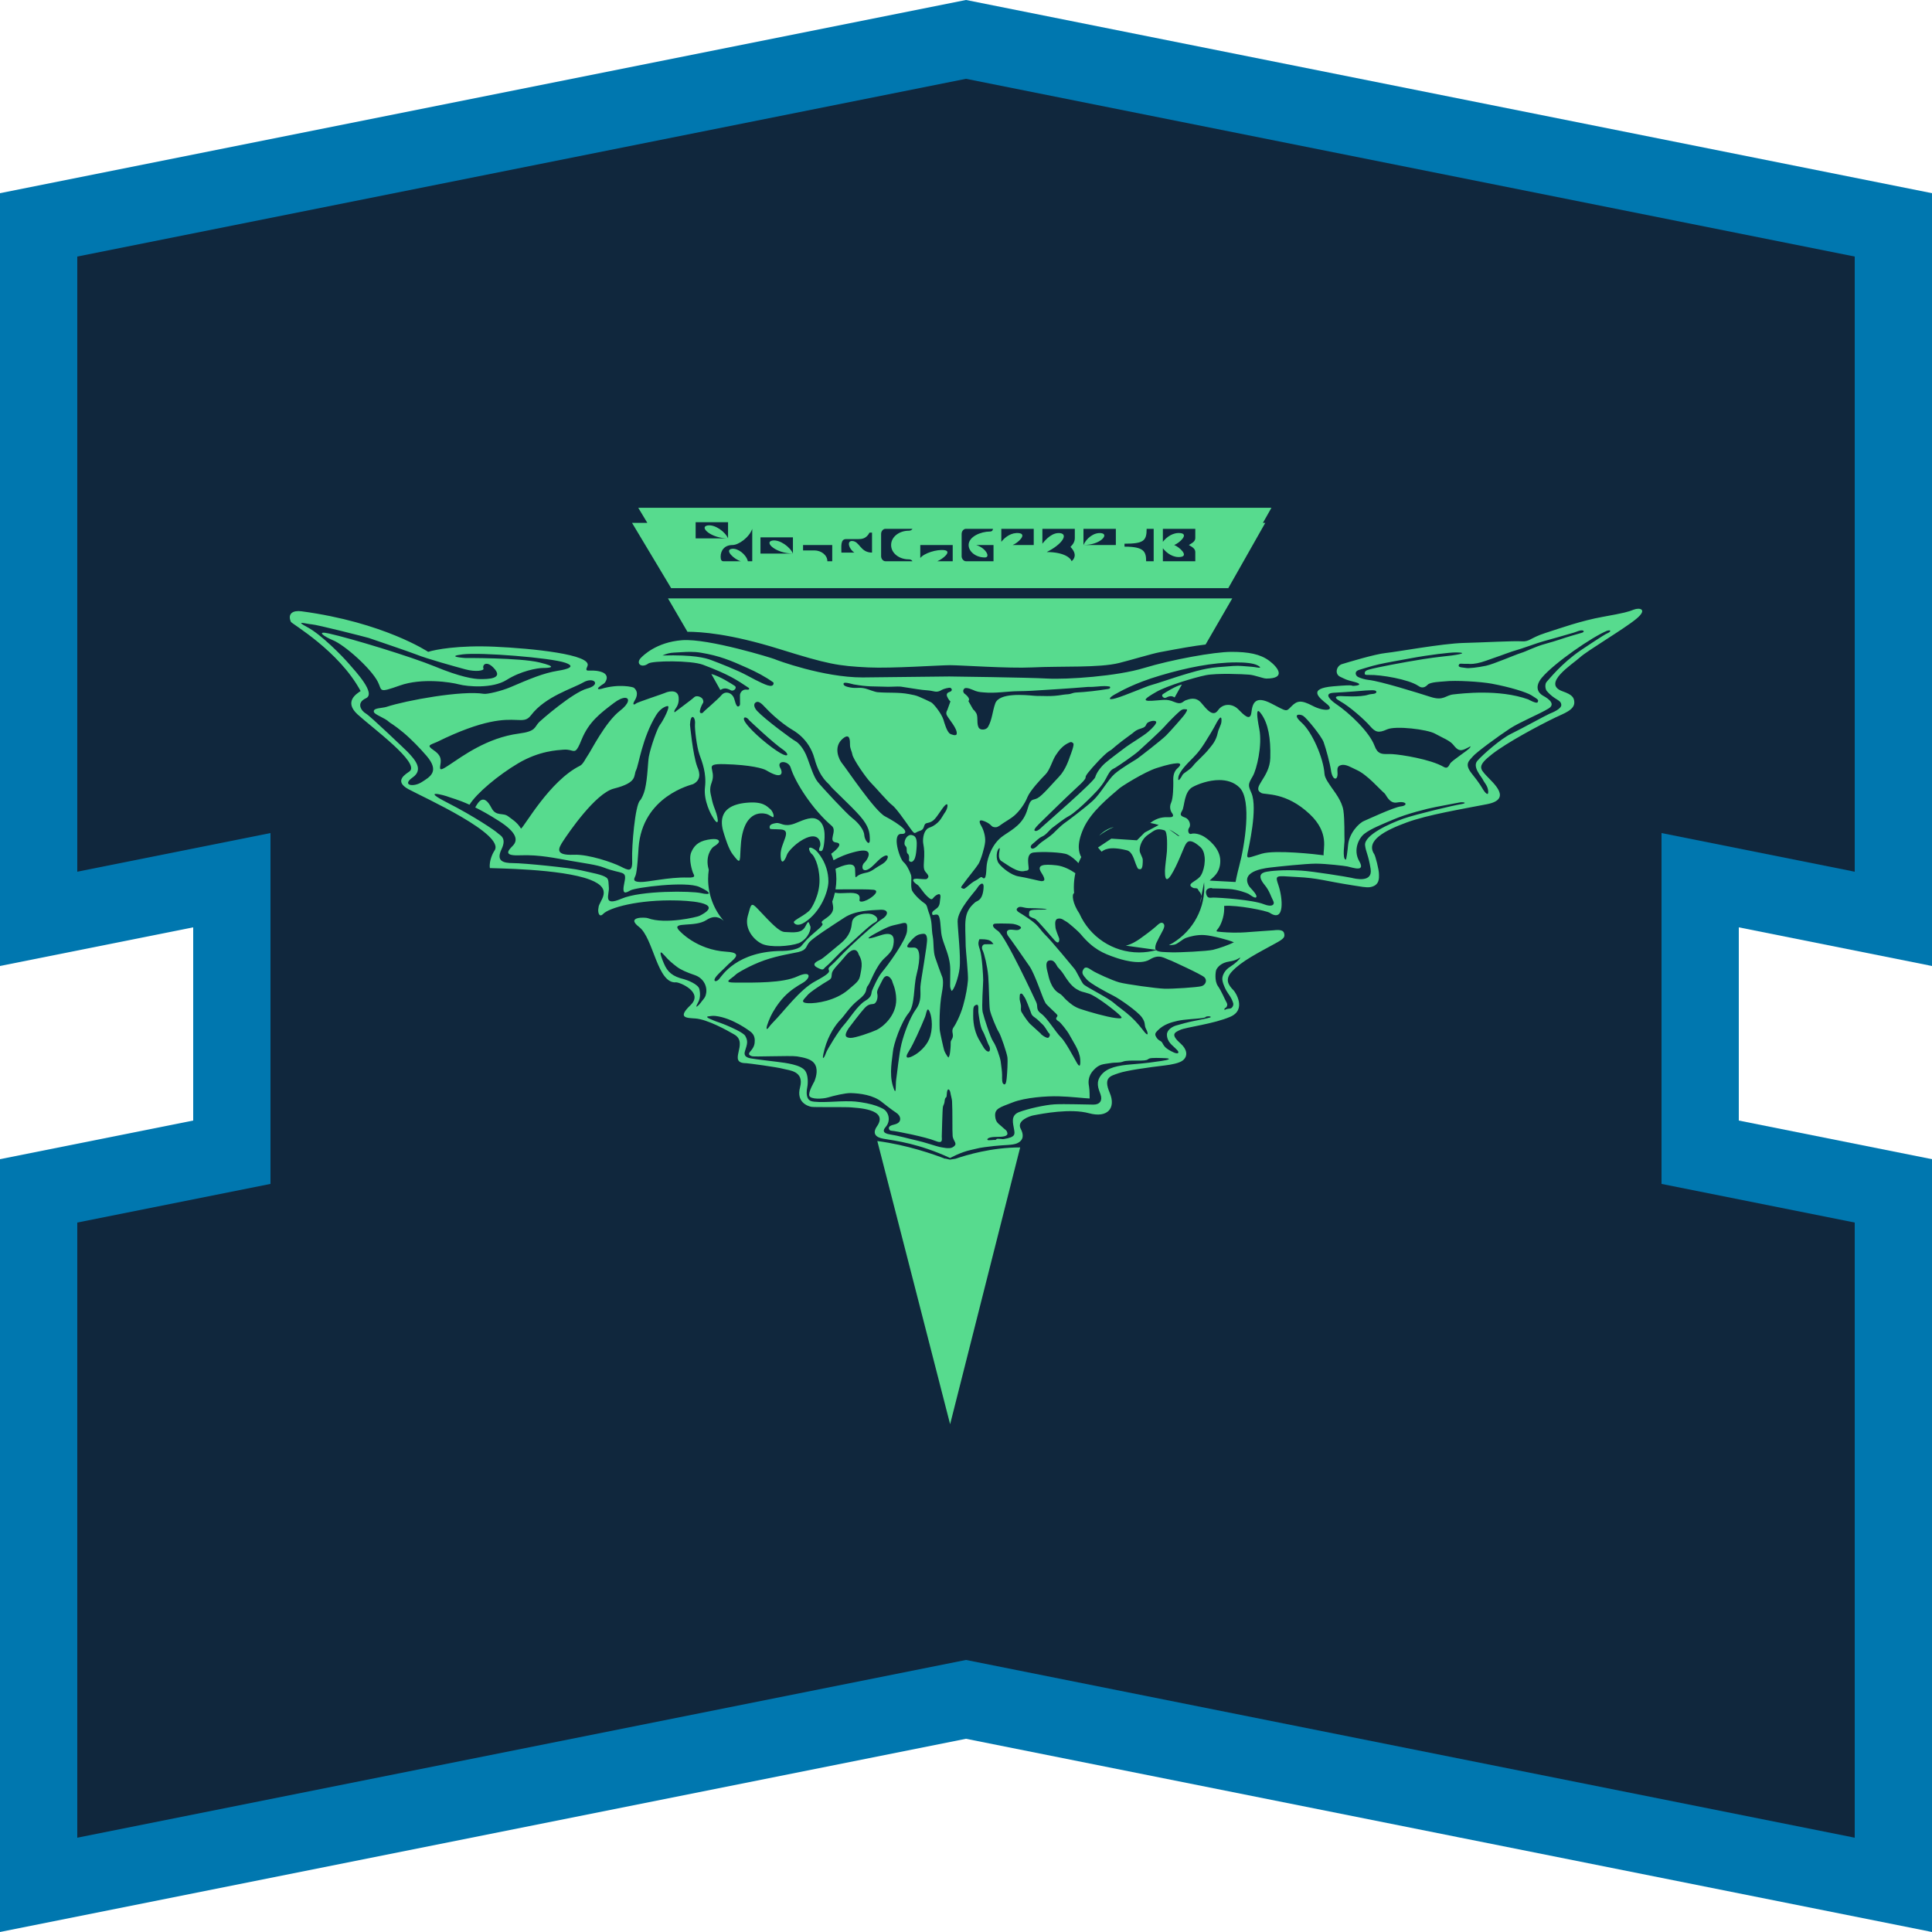 <?xml version="1.0" encoding="UTF-8" standalone="no"?><!DOCTYPE svg PUBLIC "-//W3C//DTD SVG 1.1//EN" "http://www.w3.org/Graphics/SVG/1.1/DTD/svg11.dtd"><svg width="100%" height="100%" viewBox="0 0 50 50" version="1.1" xmlns="http://www.w3.org/2000/svg" xmlns:xlink="http://www.w3.org/1999/xlink" xml:space="preserve" xmlns:serif="http://www.serif.com/" style="fill-rule:evenodd;clip-rule:evenodd;stroke-linejoin:round;stroke-miterlimit:2;"><rect id="talent-romulan" x="0" y="0" width="50" height="50" style="fill:none;"/><g id="Talent-Frame" serif:id="Talent Frame"><path d="M1,6L25,1L49,6L49,24L44,23L44,30L49,31L49,49L25,44L1,49L1,31L6,30L6,23L1,24L1,6Z" style="fill:#10273d;"/><path d="M0,5L25,0L50,5L50,25L45,24L45,29L50,30L50,50L25,45L0,50L0,30L5,29L5,24L0,25L0,5ZM2,6.64L25,2.04C25,2.04 48,6.64 48,6.64C48,6.64 48,22.56 48,22.56C48,22.56 43,21.56 43,21.56L43,30.64L48,31.64C48,31.64 48,47.56 48,47.56C48,47.56 25,42.96 25,42.96L2,47.56C2,47.56 2,31.64 2,31.64C2,31.64 7,30.64 7,30.64L7,21.56L2,22.56L2,6.64Z" style="fill:#0077af;"/></g><g id="Romulan"><path id="Romulan1" serif:id="Romulan" d="M24.73,29.988C25.008,29.892 25.664,29.695 26.402,29.695L24.589,36.859L22.705,29.53C23.478,29.63 24.182,29.88 24.461,29.989L24.463,29.983L24.583,30.011L24.73,29.988ZM24.594,30.039L24.587,30.04L24.589,30.041L24.594,30.039ZM24.568,17.507C24.568,17.507 26.603,17.532 27.107,17.561C27.61,17.589 28.905,17.503 29.61,17.287C30.315,17.072 31.423,16.87 31.868,16.87C32.314,16.87 32.616,16.928 32.847,17.1C33.077,17.273 33.293,17.561 32.775,17.561C32.688,17.561 32.487,17.474 32.329,17.46C32.171,17.446 31.494,17.417 31.206,17.474C30.919,17.532 30.2,17.748 29.926,17.906C29.653,18.064 29.524,18.151 29.811,18.136C30.099,18.122 30.185,18.078 30.386,18.165C30.588,18.251 30.603,18.151 30.689,18.122C30.775,18.093 30.948,18.021 31.091,18.194C31.235,18.366 31.394,18.568 31.523,18.381C31.653,18.194 31.897,18.208 32.041,18.352C32.185,18.496 32.357,18.683 32.386,18.438C32.415,18.194 32.487,17.992 32.904,18.208C33.321,18.424 33.278,18.424 33.422,18.28C33.566,18.136 33.667,18.107 33.969,18.266C34.27,18.424 34.558,18.395 34.343,18.222C34.127,18.05 33.839,17.82 34.501,17.762C35.163,17.705 34.904,17.762 35.062,17.748C35.22,17.733 35.216,17.689 35.047,17.647C34.818,17.589 34.846,17.589 34.688,17.517C34.53,17.446 34.587,17.23 34.731,17.187C34.875,17.144 35.58,16.928 35.868,16.899C36.155,16.87 37.321,16.655 37.867,16.64C38.413,16.626 39.162,16.583 39.378,16.597C39.593,16.611 39.593,16.511 39.996,16.381C40.399,16.252 40.917,16.065 41.478,15.964C42.039,15.863 42.14,15.834 42.283,15.777C42.428,15.719 42.658,15.762 42.341,16.021C42.025,16.281 41.075,16.841 40.888,17.014C40.701,17.187 39.884,17.695 40.442,17.892C40.687,17.978 40.737,18.05 40.743,18.171C40.753,18.376 40.458,18.469 40.255,18.568C39.809,18.783 39.004,19.215 38.615,19.517C38.227,19.819 38.299,19.891 38.471,20.078C38.644,20.265 39.147,20.682 38.486,20.812C37.838,20.939 36.946,21.085 36.4,21.287C35.853,21.488 35.331,21.755 35.566,22.107C35.594,22.15 35.688,22.497 35.688,22.632C35.688,22.715 35.711,22.916 35.459,22.959C35.363,22.975 35.208,22.944 35.004,22.912C34.27,22.797 34.127,22.725 33.566,22.697C33.005,22.668 32.99,22.624 33.091,22.926C33.192,23.229 33.26,23.89 32.861,23.624C32.775,23.567 32.012,23.416 31.681,23.445C31.696,23.66 31.624,23.876 31.552,23.991C31.48,24.106 31.423,24.106 31.609,24.12C31.797,24.135 32.012,24.149 32.343,24.12C32.674,24.092 32.775,24.092 32.948,24.077C33.013,24.072 33.199,24.041 33.23,24.144C33.263,24.253 33.228,24.293 33.019,24.408C32.545,24.669 32.132,24.874 31.883,25.142C31.696,25.344 31.782,25.487 31.926,25.631C31.969,25.674 32.271,26.128 31.84,26.314C31.408,26.501 30.703,26.581 30.545,26.653C30.386,26.724 30.29,26.774 30.559,27.012C30.712,27.147 30.759,27.327 30.609,27.445C30.52,27.515 30.309,27.554 30.149,27.573C29.719,27.624 29.15,27.703 28.948,27.775C28.747,27.846 28.545,27.875 28.718,28.278C28.89,28.681 28.661,28.94 28.186,28.811C27.711,28.681 26.993,28.816 26.733,28.868C26.661,28.883 26.301,28.997 26.416,29.213C26.488,29.348 26.51,29.507 26.318,29.59C26.204,29.64 25.989,29.629 25.726,29.659C25.287,29.709 25.384,29.705 25.129,29.76C24.863,29.817 24.589,29.969 24.589,29.969C23.784,29.596 23.179,29.523 22.866,29.471C22.662,29.436 22.568,29.335 22.697,29.148C23.016,28.688 22.144,28.674 22.028,28.659C21.913,28.645 21.079,28.659 21,28.645C20.901,28.627 20.603,28.525 20.705,28.141C20.82,27.71 20.417,27.703 20.266,27.66C20.115,27.617 19.353,27.515 19.31,27.515C18.807,27.515 19.389,26.998 19.007,26.775C18.813,26.661 18.303,26.379 17.994,26.358C17.771,26.342 17.518,26.35 17.871,26.012C18.223,25.674 17.576,25.415 17.497,25.423C17.008,25.467 16.914,24.276 16.541,23.991C16.181,23.716 16.706,23.739 16.763,23.761C17.216,23.931 18.044,23.732 18.101,23.703C18.841,23.334 17.655,23.308 17.522,23.304C16.508,23.277 15.76,23.495 15.609,23.653C15.505,23.762 15.462,23.603 15.49,23.488C15.49,23.322 15.908,23.013 15.274,22.768C14.525,22.479 12.753,22.474 12.678,22.466C12.649,22.272 12.771,22.049 12.793,22.02C13.109,21.599 10.959,20.635 10.57,20.424C10.175,20.208 10.513,20.028 10.599,19.963C10.886,19.748 9.614,18.82 9.254,18.489C8.895,18.158 9.226,17.956 9.333,17.884C8.765,16.834 7.549,16.144 7.528,16.093C7.435,15.877 7.585,15.791 7.801,15.82C9.93,16.104 11.081,16.87 11.081,16.87C11.254,16.813 11.865,16.694 12.807,16.737C13.749,16.78 15.344,16.935 15.202,17.241C15.113,17.435 15.256,17.305 15.537,17.381C15.818,17.456 15.663,17.668 15.634,17.687C15.351,17.864 15.526,17.838 15.562,17.827C16.019,17.69 16.382,17.78 16.404,17.798C16.559,17.927 16.443,18.1 16.42,18.14C16.351,18.257 16.425,18.24 16.456,18.208C16.487,18.176 17.195,17.945 17.22,17.929C17.245,17.913 17.544,17.808 17.564,18.052C17.578,18.226 17.504,18.307 17.47,18.361C17.436,18.415 17.454,18.449 17.475,18.422C17.487,18.408 17.901,18.108 17.961,18.048C18.021,17.988 18.126,18.03 18.168,18.071C18.209,18.113 18.207,18.176 18.195,18.192C18.187,18.201 18.132,18.294 18.114,18.389C18.096,18.485 18.188,18.458 18.198,18.435C18.209,18.411 18.572,18.109 18.673,17.989C18.774,17.868 18.961,17.926 19.006,18.099C19.051,18.271 19.083,18.294 19.112,18.282C19.141,18.269 19.15,18.253 19.152,18.221C19.153,18.194 19.15,18.068 19.15,17.994C19.15,17.92 19.222,17.832 19.322,17.847C19.418,17.86 19.381,17.805 19.381,17.805C19.073,17.599 18.871,17.459 18.194,17.204C17.878,17.086 16.878,17.098 16.778,17.172C16.605,17.302 16.44,17.172 16.591,17.021C16.634,16.978 16.979,16.618 17.655,16.568C18.332,16.518 20,17.036 20.043,17.057C20.086,17.079 21.302,17.532 22.324,17.532C22.431,17.532 24.481,17.507 24.568,17.507ZM18.345,26.302C18.196,26.313 18.464,26.406 18.54,26.437C18.558,26.444 18.69,26.487 18.811,26.539C18.923,26.588 19.238,26.721 19.289,26.812C19.363,26.947 19.34,27.017 19.281,27.199C19.245,27.31 19.295,27.365 19.425,27.39C19.554,27.415 20.061,27.472 20.115,27.48C20.331,27.508 20.73,27.552 20.842,27.717C20.919,27.831 20.911,28.042 20.892,28.138C20.849,28.358 20.903,28.462 20.985,28.494C21.068,28.526 21.298,28.523 21.468,28.516C21.636,28.508 21.82,28.497 22.025,28.501C22.155,28.503 22.393,28.537 22.569,28.585C22.733,28.629 22.838,28.688 22.852,28.695C22.988,28.763 23.071,28.994 22.921,29.166C22.856,29.24 22.823,29.328 23.043,29.361C23.251,29.391 23.5,29.465 23.712,29.512C23.924,29.558 24.233,29.666 24.309,29.681C24.384,29.695 24.565,29.74 24.647,29.695C24.816,29.601 24.668,29.547 24.654,29.396C24.642,29.271 24.655,28.776 24.639,28.497C24.636,28.44 24.607,28.347 24.603,28.317C24.59,28.213 24.55,28.17 24.525,28.208C24.509,28.231 24.503,28.298 24.499,28.361C24.495,28.428 24.456,28.368 24.444,28.518C24.44,28.569 24.408,28.609 24.403,28.645C24.388,28.727 24.377,29.335 24.373,29.411C24.37,29.484 24.42,29.616 24.197,29.523C23.974,29.429 23.18,29.268 23.075,29.264C22.996,29.26 22.985,29.177 23.028,29.148C23.065,29.122 23.098,29.114 23.161,29.098C23.356,29.047 23.316,28.875 23.197,28.8C23.079,28.724 22.852,28.544 22.83,28.526C22.605,28.338 22.259,28.296 22.018,28.289C21.878,28.285 21.575,28.358 21.432,28.401C21.288,28.444 20.982,28.454 20.946,28.361C20.91,28.267 21.076,27.987 21.076,27.987C21.131,27.848 21.176,27.656 21.073,27.518C20.987,27.403 20.796,27.368 20.63,27.34C20.549,27.326 20.246,27.331 19.969,27.336C19.72,27.34 19.493,27.345 19.464,27.336C19.328,27.293 19.395,27.242 19.446,27.177C19.515,27.091 19.536,27.016 19.533,26.915C19.529,26.785 19.454,26.727 19.439,26.713C19.403,26.681 18.957,26.343 18.515,26.293C18.496,26.291 18.479,26.29 18.464,26.29C18.41,26.29 18.371,26.3 18.345,26.302ZM29.746,27.394C29.689,27.415 29.725,27.429 29.617,27.443C29.576,27.449 29.505,27.448 29.425,27.448C29.294,27.447 29.142,27.446 29.071,27.472C28.955,27.515 28.89,27.487 28.725,27.515C28.56,27.544 28.455,27.53 28.304,27.692C28.134,27.874 28.171,28.048 28.186,28.134C28.2,28.22 28.2,28.379 28.2,28.429C28.042,28.422 27.696,28.379 27.395,28.372C27.092,28.364 26.538,28.401 26.208,28.53C25.877,28.659 25.738,28.688 25.755,28.889C25.769,29.062 25.855,29.084 25.934,29.163C26.013,29.242 26.057,29.242 26.071,29.328C26.086,29.414 25.927,29.422 25.812,29.422C25.697,29.422 25.548,29.436 25.553,29.494C25.555,29.516 25.617,29.51 25.675,29.505C25.709,29.502 25.743,29.498 25.762,29.501C25.776,29.503 25.787,29.474 25.809,29.472C25.836,29.471 25.87,29.473 25.9,29.476C25.932,29.479 25.961,29.482 25.977,29.479C26.289,29.427 26.265,29.357 26.243,29.221C26.222,29.084 26.143,28.868 26.373,28.781C26.603,28.695 27.042,28.594 27.294,28.58C27.546,28.566 28.135,28.587 28.301,28.587C28.466,28.587 28.538,28.48 28.481,28.321C28.423,28.163 28.351,28.005 28.502,27.818C28.653,27.631 28.926,27.573 29.301,27.544C29.674,27.515 29.855,27.487 30.055,27.458C30.257,27.429 30.318,27.394 30.167,27.386C30.092,27.383 30.002,27.379 29.923,27.379C29.844,27.379 29.776,27.383 29.746,27.394ZM23.812,24.178C23.704,24.2 23.618,24.293 23.525,24.408C23.431,24.523 23.486,24.531 23.647,24.523C23.805,24.516 23.84,24.757 23.719,25.228C23.64,25.538 23.681,26.015 23.518,26.214C23.316,26.458 23.122,27.034 23.108,27.221C23.093,27.408 23.007,27.775 23.108,28.106C23.208,28.436 23.172,28.055 23.194,27.932C23.215,27.811 23.266,27.271 23.331,27.012C23.395,26.753 23.546,26.336 23.704,26.12C23.863,25.904 23.812,25.696 23.82,25.538C23.827,25.379 24.007,24.437 23.992,24.293C23.982,24.193 23.951,24.166 23.898,24.166C23.874,24.166 23.845,24.172 23.812,24.178ZM25.345,24.308C25.323,24.387 25.301,24.408 25.359,24.574C25.416,24.739 25.445,25.257 25.445,25.365C25.445,25.473 25.4,26.061 25.431,26.192C25.467,26.343 25.632,26.854 25.704,26.955C25.776,27.055 25.884,27.365 25.898,27.472C25.913,27.58 25.934,27.739 25.934,27.818C25.934,27.94 25.927,28.041 25.985,28.062C26.043,28.084 26.05,27.926 26.057,27.861C26.064,27.796 26.086,27.458 26.071,27.358C26.057,27.256 25.905,26.796 25.848,26.71C25.791,26.624 25.64,26.257 25.618,26.135C25.597,26.012 25.597,25.509 25.575,25.257C25.553,25.005 25.474,24.682 25.431,24.596C25.388,24.509 25.431,24.437 25.495,24.437C25.56,24.437 25.69,24.437 25.711,24.43C25.656,24.375 25.654,24.307 25.387,24.307C25.373,24.307 25.359,24.307 25.345,24.308ZM25.747,23.905C25.704,23.912 25.632,23.962 25.826,24.092C26.021,24.221 26.769,25.833 26.819,25.94C26.869,26.049 26.797,26.127 26.948,26.235C27.1,26.343 27.33,26.724 27.452,26.84C27.574,26.955 27.804,27.394 27.862,27.494C27.919,27.594 27.97,27.645 27.956,27.415C27.941,27.185 27.754,26.933 27.689,26.804C27.625,26.674 27.438,26.458 27.416,26.444C27.395,26.429 27.301,26.386 27.344,26.329C27.387,26.271 27.387,26.286 27.207,26.113C27.027,25.94 27.078,25.991 27.027,25.897C26.977,25.804 26.783,25.214 26.647,25.012C26.51,24.811 26.143,24.286 26.1,24.236C26.057,24.185 25.992,24.034 26.215,24.063C26.344,24.08 26.373,24.07 26.416,24.027C26.46,23.984 26.316,23.926 26.229,23.912C26.179,23.904 26.037,23.9 25.92,23.9C25.837,23.9 25.765,23.902 25.747,23.905ZM23.273,23.912C23.079,23.962 23.064,23.934 22.669,24.149C22.273,24.365 22.581,24.275 22.784,24.207C23.129,24.092 23.151,24.267 23.122,24.444C23.1,24.574 23.064,24.639 22.891,24.797C22.666,25.003 22.518,25.444 22.467,25.502C22.373,25.61 22.496,25.66 22.201,25.89C21.991,26.054 21.856,26.286 21.748,26.393C21.64,26.502 21.439,26.775 21.338,27.156C21.237,27.537 21.352,27.336 21.374,27.256C21.396,27.177 21.719,26.653 21.842,26.523C21.964,26.393 22.194,26.019 22.388,25.904C22.582,25.79 22.539,25.71 22.568,25.638C22.597,25.566 22.72,25.282 22.834,25.149C22.964,24.998 23.46,24.322 23.474,24.092C23.484,23.935 23.477,23.885 23.41,23.885C23.379,23.885 23.335,23.896 23.273,23.912ZM23.942,26.314C23.834,26.581 23.638,27.023 23.525,27.199C23.381,27.422 23.518,27.386 23.64,27.321C23.79,27.242 23.97,27.077 24.047,26.892C24.153,26.636 24.117,26.339 24.071,26.214C24.048,26.149 24.029,26.125 24.015,26.125C23.981,26.125 23.965,26.257 23.942,26.314ZM24.554,27.353C24.568,27.336 24.58,27.297 24.589,27.221C24.625,26.918 24.575,26.998 24.64,26.883C24.704,26.768 24.596,26.696 24.683,26.581C24.725,26.525 24.852,26.287 24.926,26.026C25.004,25.749 25.035,25.538 25.05,25.372C25.063,25.223 24.993,24.588 24.992,24.487C24.985,23.862 24.915,23.626 25.237,23.351C25.287,23.308 25.418,23.318 25.452,23.013C25.465,22.904 25.445,22.868 25.415,22.868C25.376,22.868 25.319,22.932 25.294,22.977C25.251,23.056 24.776,23.545 24.783,23.847C24.789,24.092 24.87,24.754 24.834,25.063C24.807,25.295 24.683,25.648 24.622,25.644C24.627,25.623 24.589,25.6 24.589,25.502C24.589,25.106 24.611,25.027 24.553,24.789C24.495,24.552 24.38,24.336 24.359,24.142C24.338,23.948 24.338,23.782 24.294,23.703C24.27,23.659 24.225,23.667 24.188,23.674C24.159,23.68 24.135,23.686 24.129,23.667C24.115,23.624 24.115,23.595 24.222,23.524C24.33,23.452 24.318,23.359 24.33,23.286C24.344,23.2 24.359,23.092 24.237,23.164C24.115,23.236 24.151,23.337 24.014,23.214C23.877,23.092 23.805,22.934 23.733,22.891C23.661,22.847 23.553,22.74 23.726,22.74C23.769,22.74 23.96,22.765 23.983,22.748C24.093,22.668 23.963,22.603 23.927,22.524C23.892,22.445 23.912,22.328 23.919,22.164C23.927,21.983 23.898,21.863 23.892,21.819C23.881,21.746 23.887,21.558 23.986,21.46C24.024,21.421 24.086,21.412 24.143,21.38C24.344,21.265 24.38,21.128 24.46,21.02C24.539,20.912 24.568,20.675 24.388,20.927C24.208,21.179 24.176,21.266 23.992,21.301C23.877,21.323 23.956,21.459 23.805,21.502C23.654,21.546 23.697,21.632 23.553,21.43C23.41,21.229 23.187,20.905 23.086,20.834C22.985,20.762 22.662,20.38 22.539,20.258C22.417,20.136 22.071,19.64 22.057,19.517C22.051,19.46 21.997,19.371 21.998,19.28C21.999,19.162 21.989,19.058 21.923,19.058C21.896,19.058 21.86,19.075 21.813,19.114C21.554,19.33 21.712,19.661 21.798,19.762C21.885,19.862 22.637,20.99 22.906,21.128C23.072,21.214 23.295,21.352 23.386,21.447C23.456,21.521 23.443,21.588 23.331,21.581C23.071,21.567 23.28,22.222 23.381,22.308C23.45,22.367 23.525,22.495 23.575,22.639C23.606,22.73 23.561,22.869 23.596,23.027C23.607,23.076 23.741,23.25 23.934,23.383C23.998,23.426 23.999,23.513 24.028,23.588C24.143,23.883 24.093,23.991 24.143,24.257C24.166,24.378 24.151,24.631 24.201,24.775C24.251,24.919 24.344,25.185 24.366,25.235C24.388,25.286 24.438,25.372 24.373,25.71C24.309,26.049 24.309,26.581 24.323,26.674C24.338,26.768 24.417,27.127 24.438,27.192C24.455,27.241 24.556,27.418 24.554,27.353ZM24.553,26.968C24.552,27.044 24.552,27.113 24.552,27.172C24.552,27.232 24.552,27.281 24.553,27.317C24.552,27.245 24.552,27.12 24.553,26.968ZM31.246,26.304C31.171,26.311 31.253,26.325 31.117,26.347C30.98,26.368 30.653,26.379 30.477,26.419C30.3,26.458 30.113,26.516 29.97,26.66C29.913,26.716 29.88,26.752 29.91,26.815C29.97,26.94 30.048,26.929 30.077,26.983C30.12,27.063 30.142,27.102 30.232,27.16C30.322,27.217 30.451,27.282 30.487,27.253C30.531,27.218 30.419,27.135 30.401,27.113C30.369,27.073 30.2,26.973 30.2,26.775C30.2,26.652 30.343,26.566 30.444,26.538C30.545,26.509 30.779,26.444 30.901,26.422C31.023,26.401 31.279,26.347 31.318,26.332C31.352,26.32 31.33,26.302 31.276,26.302C31.267,26.302 31.257,26.303 31.246,26.304ZM25.266,26.005C25.188,26.034 25.186,26.068 25.186,26.277L25.186,26.293C25.186,26.516 25.237,26.753 25.366,26.955C25.42,27.039 25.495,27.221 25.589,27.214C25.625,27.211 25.632,27.12 25.597,27.062C25.56,27.005 25.495,26.789 25.431,26.681C25.366,26.574 25.337,26.314 25.323,26.221C25.31,26.135 25.339,26.002 25.283,26.002C25.278,26.002 25.272,26.003 25.266,26.005ZM22.841,25.358C22.726,25.588 22.683,25.638 22.705,25.724C22.726,25.811 22.69,25.976 22.597,25.983C22.503,25.991 22.453,26.005 22.367,26.099C22.28,26.192 21.978,26.588 21.964,26.609C21.826,26.815 21.892,26.854 22.007,26.861C22.122,26.868 22.554,26.717 22.69,26.653C22.827,26.588 23.201,26.3 23.194,25.861C23.189,25.588 23.093,25.43 23.093,25.401C23.093,25.381 23.029,25.26 22.951,25.26C22.916,25.26 22.877,25.285 22.841,25.358ZM26.413,25.717C26.384,25.732 26.395,25.764 26.388,25.833C26.383,25.877 26.412,25.945 26.423,26.027C26.429,26.078 26.407,26.139 26.438,26.192C26.513,26.322 26.617,26.458 26.654,26.495C26.689,26.53 26.999,26.804 26.941,26.76C26.914,26.74 26.948,26.773 26.997,26.807C27.05,26.842 27.118,26.878 27.143,26.847C27.201,26.77 27.15,26.746 27.128,26.717C27.107,26.688 27.035,26.559 26.985,26.516C26.934,26.472 26.862,26.386 26.776,26.329C26.689,26.271 26.689,26.228 26.668,26.17C26.647,26.113 26.553,25.861 26.517,25.811C26.486,25.768 26.463,25.713 26.429,25.713C26.424,25.713 26.418,25.714 26.413,25.717ZM24.555,26.844C24.555,26.824 24.556,26.803 24.556,26.782L24.555,26.844ZM26.33,23.502C26.258,23.574 26.416,23.631 26.474,23.675C26.509,23.701 26.665,23.79 26.806,23.917C26.894,23.997 26.963,24.109 27.035,24.178C27.222,24.358 27.754,25.012 27.804,25.07C27.855,25.127 27.977,25.394 28.035,25.466C28.092,25.538 28.675,25.818 28.833,25.962C28.913,26.035 29.107,26.166 29.267,26.312C29.422,26.454 29.543,26.611 29.602,26.688C29.725,26.847 29.718,26.739 29.66,26.631C29.602,26.523 29.66,26.48 29.552,26.329C29.445,26.178 28.984,25.854 28.812,25.768C28.639,25.681 28.214,25.452 28.128,25.351C28.042,25.25 27.977,25.192 28.035,25.092C28.092,24.991 28.171,25.056 28.272,25.12C28.373,25.185 28.783,25.372 28.963,25.423C29.143,25.473 29.926,25.581 30.135,25.588C30.343,25.595 30.984,25.552 31.091,25.523C31.199,25.495 31.25,25.372 31.171,25.293C31.091,25.214 30.308,24.861 30.308,24.861C30.128,24.804 30.013,24.674 29.754,24.833C29.495,24.991 28.982,24.821 28.869,24.782C28.552,24.674 28.292,24.565 27.97,24.178C27.898,24.092 27.639,23.869 27.589,23.847C27.539,23.825 27.481,23.754 27.38,23.775C27.279,23.797 27.315,23.948 27.315,23.998C27.315,24.049 27.395,24.243 27.409,24.279C27.423,24.315 27.416,24.466 27.301,24.344C27.186,24.221 26.848,23.804 26.776,23.775C26.704,23.746 26.617,23.725 26.632,23.66C26.638,23.632 26.618,23.578 26.682,23.559C26.762,23.534 26.938,23.546 27.042,23.538C27.229,23.524 26.812,23.502 26.617,23.502C26.531,23.502 26.464,23.47 26.407,23.47C26.379,23.47 26.354,23.478 26.33,23.502ZM24.557,26.713L24.556,26.765L24.558,26.682L24.557,26.713ZM22.777,23.545C22.532,23.56 22.144,23.56 21.856,23.746C21.568,23.934 21.05,24.265 20.949,24.38C20.849,24.494 20.892,24.581 20.662,24.639C20.547,24.667 20.144,24.725 19.777,24.854C19.41,24.984 19.079,25.185 19.051,25.214C18.909,25.355 18.677,25.43 19.051,25.43C19.526,25.43 20.259,25.444 20.633,25.271C21.007,25.099 20.993,25.315 20.763,25.444C20.648,25.509 20.453,25.627 20.29,25.8C20.126,25.973 19.992,26.199 19.943,26.307C19.869,26.47 19.807,26.644 19.857,26.628C19.88,26.621 19.909,26.557 20,26.465C20.288,26.178 20.692,25.612 21.101,25.394C21.719,25.063 21.295,25.156 21.511,24.984C21.602,24.911 21.776,24.711 22.009,24.489C22.328,24.186 22.72,23.848 22.82,23.79C22.985,23.693 23.018,23.544 22.806,23.544C22.797,23.544 22.787,23.545 22.777,23.545ZM24.568,26.341L24.561,26.562C24.563,26.488 24.565,26.414 24.568,26.341ZM27.143,24.861C27.027,24.897 27.107,25.135 27.121,25.199C27.136,25.264 27.193,25.588 27.416,25.71C27.489,25.75 27.533,25.82 27.587,25.87C27.697,25.973 27.803,26.06 27.963,26.113C28.2,26.192 28.632,26.314 28.847,26.343C29.063,26.372 29.063,26.35 28.955,26.25C28.847,26.149 28.38,25.782 28.186,25.717C27.992,25.653 27.999,25.681 27.855,25.595C27.711,25.509 27.589,25.315 27.531,25.221C27.473,25.127 27.373,25.027 27.373,25.027C27.318,24.93 27.274,24.853 27.192,24.853C27.177,24.853 27.161,24.856 27.143,24.861ZM24.578,26.111C24.576,26.145 24.575,26.18 24.573,26.215C24.572,26.251 24.57,26.287 24.569,26.324C24.572,26.251 24.575,26.179 24.578,26.111ZM31.818,24.883C31.595,24.916 31.511,25.034 31.48,25.092C31.457,25.134 31.426,25.387 31.52,25.52C31.613,25.653 31.692,25.851 31.725,25.908C31.757,25.965 31.774,25.994 31.748,26.05C31.726,26.097 31.68,26.078 31.69,26.131C31.696,26.158 31.692,26.111 31.829,26.102C31.888,26.098 31.931,26.019 31.915,25.962C31.874,25.815 31.779,25.714 31.736,25.634C31.692,25.556 31.624,25.401 31.634,25.311C31.645,25.221 31.703,25.102 31.836,25.02C31.969,24.937 32.088,24.822 32.095,24.789C32.096,24.785 32.095,24.783 32.093,24.783C32.081,24.783 32.009,24.855 31.818,24.883ZM17.181,24.933C17.274,25.156 17.404,25.271 17.706,25.343C17.769,25.359 18.076,25.469 18.101,25.602C18.111,25.654 18.144,25.808 18.065,25.947C17.943,26.164 18.114,25.984 18.137,25.947C18.166,25.901 18.235,25.84 18.259,25.768C18.332,25.552 18.216,25.315 17.979,25.235C17.78,25.169 17.616,25.095 17.522,25.024C17.411,24.939 17.312,24.862 17.195,24.725C17.148,24.671 17.121,24.649 17.107,24.649C17.067,24.649 17.135,24.826 17.181,24.933ZM24.584,26.017C24.585,26 24.586,25.984 24.587,25.967L24.584,26.017ZM21.863,24.761C21.716,24.942 21.554,25.084 21.532,25.178C21.511,25.271 21.547,25.315 21.432,25.379C21.317,25.444 20.949,25.681 20.892,25.761C20.835,25.84 20.669,25.947 20.906,25.962C21.144,25.976 21.626,25.89 21.942,25.624C22.259,25.358 22.237,25.379 22.287,25.106C22.338,24.833 22.23,24.739 22.216,24.682C22.208,24.65 22.175,24.585 22.106,24.585C22.051,24.585 21.972,24.626 21.863,24.761ZM24.595,25.859L24.59,25.924C24.591,25.902 24.593,25.88 24.595,25.859ZM24.606,25.748L24.598,25.826C24.6,25.798 24.603,25.772 24.606,25.748ZM24.618,25.665C24.619,25.661 24.619,25.658 24.62,25.654L24.618,25.665ZM18.343,22.512C18.332,22.589 18.326,22.668 18.326,22.749C18.326,23.162 18.479,23.541 18.73,23.832C18.64,23.751 18.496,23.67 18.281,23.811C17.986,24.005 17.398,23.847 17.555,24.056C17.576,24.084 18.013,24.584 18.806,24.631C19.288,24.66 18.936,24.854 18.792,25.012C18.754,25.055 18.59,25.197 18.525,25.285C18.439,25.401 18.533,25.43 18.612,25.336C18.685,25.251 19.072,24.61 20.259,24.61C20.367,24.61 20.64,24.581 20.734,24.487C20.755,24.466 20.854,24.332 20.984,24.216C21.143,24.073 21.332,23.941 21.28,23.898C21.187,23.819 21.528,23.751 21.561,23.531C21.569,23.479 21.553,23.405 21.539,23.333C21.567,23.258 21.589,23.182 21.607,23.103C21.615,23.103 21.624,23.105 21.633,23.106C21.699,23.12 21.787,23.116 21.875,23.112C22.077,23.103 22.283,23.094 22.244,23.286C22.23,23.358 22.341,23.339 22.438,23.292C22.605,23.211 22.777,23.045 22.604,23.027C22.467,23.013 22.172,23.015 21.904,23.016C21.804,23.017 21.706,23.018 21.623,23.018C21.637,22.93 21.645,22.84 21.645,22.749C21.645,22.659 21.637,22.57 21.623,22.484C21.83,22.388 22.12,22.286 22.129,22.495C22.144,22.819 22.115,22.682 22.273,22.625C22.431,22.567 22.46,22.61 22.662,22.466C22.733,22.415 22.838,22.369 22.901,22.31C23.013,22.204 23.012,22.06 22.82,22.193C22.705,22.272 22.578,22.448 22.458,22.503C22.296,22.577 22.287,22.394 22.374,22.322C22.406,22.296 22.5,22.167 22.48,22.084C22.465,22.022 22.387,21.986 22.172,22.035C21.911,22.095 21.711,22.185 21.572,22.263C21.555,22.206 21.534,22.15 21.511,22.096C21.697,21.957 21.805,21.825 21.64,21.804C21.41,21.776 21.681,21.506 21.525,21.373C21.036,20.956 20.582,20.258 20.461,19.862C20.403,19.675 20.068,19.669 20.202,19.891C20.245,19.963 20.29,20.212 19.827,19.934C19.756,19.891 19.441,19.794 18.749,19.776C18.173,19.762 18.555,19.896 18.418,20.251C18.347,20.433 18.394,20.544 18.411,20.633C18.436,20.763 18.461,20.838 18.504,20.949C18.617,21.243 18.605,21.438 18.418,21.1C18.418,21.1 18.202,20.733 18.245,20.373C18.288,20.013 18.173,19.726 18.101,19.524C18.029,19.323 17.976,18.848 17.986,18.747C17.998,18.637 17.962,18.555 17.925,18.555C17.895,18.555 17.863,18.611 17.857,18.755C17.857,18.755 17.93,19.537 18.044,19.841C18.065,19.898 18.202,20.161 17.936,20.294C17.907,20.308 16.622,20.596 16.526,21.941C16.519,22.042 16.49,22.567 16.447,22.66C16.404,22.754 16.368,22.819 16.569,22.826C16.667,22.829 16.843,22.799 17.056,22.768C17.28,22.736 17.544,22.703 17.799,22.711C18.044,22.718 17.953,22.648 17.929,22.574C17.924,22.56 17.811,22.241 17.89,22.055C17.958,21.898 18.061,21.78 18.31,21.733C18.576,21.682 18.619,21.747 18.605,21.79C18.59,21.833 18.526,21.876 18.468,21.912C18.411,21.949 18.245,22.164 18.339,22.495C18.34,22.501 18.342,22.506 18.343,22.512ZM22.05,23.869C22.033,24.004 22.021,24.2 21.748,24.423C21.475,24.646 21.309,24.797 21.237,24.833C21.165,24.869 20.971,24.948 21.151,25.041C21.331,25.135 21.295,25.077 21.388,25.005C21.482,24.933 21.712,24.667 21.87,24.538C22.029,24.408 22.503,23.941 22.626,23.883C22.748,23.826 22.726,23.739 22.604,23.675C22.482,23.61 22.079,23.639 22.05,23.869ZM29.988,21.351C29.917,21.329 29.843,21.311 29.768,21.298C29.964,21.147 30.131,21.145 30.25,21.15C30.43,21.157 30.336,21.049 30.322,21.028C30.308,21.006 30.25,20.898 30.308,20.776C30.365,20.654 30.365,20.33 30.365,20.251C30.365,20.172 30.343,19.999 30.473,19.884C30.588,19.782 30.544,19.753 30.472,19.753C30.463,19.753 30.454,19.754 30.444,19.755C30.358,19.762 30.237,19.78 29.933,19.877C29.617,19.978 29.027,20.351 28.97,20.402C28.716,20.623 28.229,21.006 28.035,21.452C27.856,21.862 27.921,22.071 27.983,22.181C27.956,22.231 27.932,22.284 27.91,22.337C27.829,22.25 27.732,22.164 27.625,22.114C27.501,22.056 26.977,22.035 26.747,22.063C26.517,22.092 26.647,22.459 26.617,22.502C26.589,22.545 26.553,22.531 26.531,22.538C26.34,22.602 26.064,22.373 25.92,22.287C25.787,22.207 25.899,21.95 25.867,21.95C25.864,21.95 25.86,21.952 25.855,21.956C25.791,22.006 25.762,22.229 25.848,22.344C25.934,22.459 26.171,22.653 26.366,22.682C26.56,22.711 26.913,22.804 26.948,22.804C27.029,22.804 27.078,22.783 26.948,22.581C26.819,22.38 27.006,22.358 27.337,22.394C27.532,22.415 27.708,22.515 27.83,22.598C27.805,22.715 27.791,22.836 27.791,22.961C27.791,23.012 27.793,23.063 27.798,23.113L27.797,23.114C27.732,23.146 27.759,23.384 27.936,23.645C28.199,24.236 28.792,24.649 29.479,24.649C29.632,24.649 29.78,24.628 29.921,24.59C29.986,24.645 30.144,24.639 30.322,24.646C30.509,24.653 31.242,24.617 31.394,24.581C31.545,24.545 31.811,24.451 31.933,24.387C31.811,24.329 31.372,24.214 31.178,24.2C30.984,24.185 30.797,24.236 30.696,24.272C30.595,24.308 30.476,24.434 30.39,24.448C30.332,24.458 30.286,24.464 30.253,24.46C30.795,24.179 31.167,23.613 31.167,22.961C31.167,22.918 31.165,22.875 31.162,22.832L31.091,23.196C31.094,23.239 31.085,23.297 31.056,23.379L31.091,23.196C31.086,23.099 31.025,23.075 31.005,23.02C30.987,22.971 30.919,22.998 30.876,22.977C30.685,22.881 30.937,22.82 31.049,22.696C31.076,22.666 31.101,22.622 31.121,22.57L31.121,22.57C31.164,22.461 31.189,22.314 31.176,22.183L31.175,22.175C31.164,22.072 31.13,21.979 31.063,21.92C30.896,21.771 30.805,21.755 30.751,21.78L30.75,21.781C30.735,21.789 30.723,21.799 30.713,21.81L30.713,21.81C30.696,21.83 30.684,21.853 30.675,21.869C30.638,21.927 30.473,22.387 30.308,22.646C30.142,22.905 30.149,22.617 30.149,22.531C30.149,22.445 30.2,22.071 30.2,22.027C30.2,21.968 30.229,21.517 30.135,21.488C29.939,21.428 29.898,21.473 29.711,21.603C29.524,21.733 29.488,21.941 29.495,22.02C29.5,22.084 29.574,22.193 29.574,22.25C29.574,22.308 29.581,22.495 29.509,22.495C29.437,22.495 29.441,22.467 29.394,22.359C29.351,22.257 29.308,22.042 29.164,22.006C28.696,21.889 28.567,21.999 28.509,22.042L28.416,21.934L28.761,21.704L29.423,21.747L29.624,21.546L29.988,21.351ZM29.912,24.581C29.887,24.552 29.898,24.469 29.926,24.405C29.955,24.34 30.044,24.171 30.074,24.117C30.113,24.045 30.164,23.948 30.106,23.898C30.048,23.847 29.984,23.916 29.912,23.98C29.816,24.067 29.559,24.257 29.495,24.3C29.43,24.344 29.293,24.437 29.135,24.473L29.912,24.581ZM20.676,24.408C20.432,24.495 19.936,24.523 19.727,24.43C19.518,24.336 19.257,24.047 19.353,23.703C19.439,23.394 19.436,23.338 19.612,23.524C19.979,23.912 20.165,24.113 20.31,24.12C20.548,24.132 20.748,24.157 20.842,23.977C20.935,23.797 20.921,23.862 20.971,23.97C20.997,24.024 20.935,24.286 20.676,24.408ZM21.439,22.811C21.439,23.056 21.253,23.591 20.827,23.869C20.64,23.991 20.555,23.908 20.544,23.87C20.528,23.814 20.855,23.683 20.971,23.538C21,23.502 21.216,23.171 21.209,22.768C21.201,22.366 21.053,22.132 21.015,22.107C20.95,22.063 20.85,21.83 21.094,21.992C21.137,22.02 21.439,22.328 21.439,22.811ZM37.766,20.769C37.658,20.79 37.392,20.841 37.162,20.884C36.932,20.927 36.4,21.063 36.062,21.208C35.73,21.349 35.486,21.445 35.314,21.575C35.164,21.687 35.012,21.999 35.177,22.287C35.342,22.574 35.033,22.46 34.868,22.423C34.803,22.409 34.314,22.351 34.055,22.351C33.796,22.351 33.055,22.43 32.933,22.445C32.811,22.459 32.087,22.516 32.321,22.926C32.35,22.977 32.53,23.135 32.516,23.207C32.501,23.279 32.35,23.157 32.314,23.135C32.278,23.114 32.034,23.02 31.804,23.006C31.573,22.991 31.3,22.991 31.329,22.991C31.494,22.991 31.178,22.926 31.213,23.121C31.242,23.269 31.329,23.229 31.394,23.229C31.564,23.229 32.422,23.286 32.71,23.402C32.917,23.484 33.005,23.416 32.948,23.308C32.89,23.2 32.856,23.057 32.731,22.905C32.537,22.668 32.627,22.588 32.782,22.56C32.861,22.545 33.178,22.502 33.674,22.531C33.979,22.549 34.882,22.696 34.975,22.718C35.069,22.74 35.529,22.855 35.472,22.488C35.414,22.121 35.347,22.048 35.328,21.876C35.299,21.61 35.976,21.308 36.321,21.186C36.632,21.076 37.623,20.841 37.809,20.812C37.957,20.789 37.913,20.762 37.834,20.762C37.813,20.762 37.789,20.764 37.766,20.769ZM12.151,20.826C11.847,20.688 11.675,20.651 11.613,20.625C11.561,20.603 11.363,20.546 11.281,20.546C11.205,20.546 11.23,20.595 11.57,20.769C12.275,21.128 12.822,21.502 12.879,21.56C12.937,21.618 13.124,21.675 12.98,21.977C12.836,22.279 13.009,22.337 13.282,22.337C13.556,22.337 14.755,22.457 15.037,22.524C15.339,22.595 15.583,22.631 15.697,22.714C15.76,22.76 15.746,22.867 15.757,22.969C15.774,23.144 15.584,23.473 16.088,23.257C16.591,23.042 17.9,23.056 18.144,23.114C18.389,23.171 18.447,23.114 18.101,22.955C17.756,22.797 16.447,22.969 16.317,23.042C16.188,23.114 16.088,23.171 16.159,22.84C16.231,22.509 16.102,22.639 15.627,22.452C15.452,22.383 15.148,22.344 14.748,22.275C14.391,22.213 13.957,22.115 13.469,22.135C13.042,22.153 13.124,22.035 13.268,21.891C13.412,21.747 13.383,21.546 12.908,21.244C12.671,21.093 12.469,20.98 12.299,20.896C12.379,20.758 12.514,20.511 12.721,20.912C12.839,21.14 13.017,21.02 13.153,21.128C13.225,21.186 13.383,21.272 13.484,21.445C13.584,21.373 14.224,20.211 15.008,19.819C15.095,19.776 15.152,19.632 15.224,19.531C15.296,19.431 15.67,18.683 16.044,18.395C16.29,18.206 16.3,18.06 16.175,18.06C16.11,18.06 16.009,18.1 15.886,18.194C15.526,18.467 15.239,18.683 15.051,19.143C14.916,19.478 14.886,19.448 14.764,19.417C14.718,19.406 14.659,19.394 14.577,19.402C14.43,19.416 13.967,19.427 13.414,19.752C12.896,20.058 12.331,20.532 12.151,20.826ZM27.618,19.244C27.503,19.309 27.416,19.402 27.322,19.546C27.229,19.69 27.172,19.927 27.056,20.043C26.941,20.157 26.654,20.467 26.589,20.632C26.524,20.798 26.38,20.999 26.243,21.114C26.167,21.178 26.058,21.24 25.964,21.302C25.889,21.352 25.829,21.409 25.769,21.409C25.632,21.409 25.69,21.344 25.488,21.258C25.287,21.172 25.359,21.315 25.402,21.387C25.445,21.459 25.51,21.639 25.495,21.79C25.481,21.941 25.381,22.265 25.323,22.358C25.266,22.452 25.006,22.768 24.963,22.833C24.92,22.898 24.841,22.969 24.891,22.984C24.942,22.998 24.934,23.027 25.021,22.955C25.107,22.883 25.179,22.819 25.258,22.783C25.318,22.756 25.388,22.675 25.416,22.704C25.54,22.828 25.517,22.502 25.539,22.366C25.56,22.229 25.656,21.837 25.97,21.625C26.236,21.445 26.488,21.315 26.596,20.927C26.676,20.64 26.725,20.725 26.855,20.654C26.985,20.582 27.236,20.279 27.409,20.1C27.581,19.92 27.668,19.64 27.689,19.582C27.711,19.524 27.812,19.266 27.776,19.237C27.756,19.22 27.745,19.205 27.719,19.205C27.699,19.205 27.669,19.215 27.618,19.244ZM30.869,20.366C30.638,20.488 30.66,20.869 30.595,20.977C30.531,21.085 30.545,21.114 30.667,21.157C30.789,21.2 30.825,21.359 30.775,21.423C30.725,21.488 30.76,21.603 30.825,21.581C30.92,21.55 31.07,21.596 31.163,21.654C31.257,21.711 31.581,21.949 31.581,22.279C31.581,22.61 31.365,22.718 31.307,22.79C31.379,22.79 31.775,22.819 31.976,22.826C31.976,22.826 32.015,22.62 32.07,22.416C32.207,21.905 32.409,20.705 32.077,20.38C31.931,20.237 31.742,20.188 31.554,20.188C31.279,20.188 31.005,20.293 30.869,20.366ZM17.279,18.273C17.241,18.273 17.096,18.319 16.979,18.51C16.619,19.1 16.533,19.79 16.461,19.934C16.389,20.078 16.512,20.251 15.886,20.409C15.408,20.53 14.707,21.563 14.577,21.761C14.454,21.949 14.34,22.142 14.85,22.121C15.234,22.105 15.857,22.322 16.058,22.423C16.26,22.524 16.375,22.595 16.36,22.25C16.346,21.905 16.436,20.844 16.562,20.718C16.603,20.678 16.665,20.541 16.692,20.424C16.762,20.127 16.766,19.72 16.792,19.582C16.843,19.316 17.014,18.846 17.073,18.769C17.166,18.647 17.357,18.274 17.28,18.273L17.279,18.273ZM23.41,21.797C23.424,21.682 23.51,21.596 23.589,21.61C23.668,21.625 23.738,21.662 23.724,21.893C23.717,22.015 23.707,22.121 23.681,22.198C23.658,22.27 23.609,22.315 23.571,22.304C23.492,22.283 23.541,22.251 23.525,22.159C23.507,22.06 23.464,22.134 23.465,21.977C23.467,21.877 23.395,21.912 23.41,21.797ZM21.218,22.022C21.181,22.016 21.205,21.938 21.216,21.92C21.266,21.837 21.21,21.437 20.691,21.783C20.604,21.84 20.396,22.02 20.36,22.135C20.324,22.25 20.209,22.437 20.202,22.128C20.194,21.819 20.518,21.488 20.209,21.466C20.015,21.453 19.934,21.469 19.924,21.44C19.899,21.366 19.943,21.322 20.086,21.301C20.212,21.282 20.281,21.416 20.561,21.315C20.718,21.259 20.96,21.122 21.129,21.195C21.374,21.301 21.353,21.647 21.324,21.855C21.295,22.056 21.252,22.027 21.218,22.022ZM20.014,21.145C19.998,21.165 19.917,21.085 19.827,21.063C19.705,21.035 19.209,20.963 19.166,21.963C19.15,22.338 19.159,22.366 18.96,22.107C18.856,21.971 18.77,21.682 18.742,21.596C18.662,21.358 18.536,20.853 19.31,20.776C19.741,20.733 19.842,20.862 19.936,20.941C19.995,20.992 20.041,21.113 20.014,21.145ZM33.688,18.704C33.955,18.942 34.252,19.615 34.278,20.028C34.285,20.143 34.408,20.301 34.465,20.387C34.522,20.474 34.731,20.725 34.767,20.977C34.803,21.229 34.789,21.618 34.796,21.747C34.8,21.811 34.731,22.229 34.828,22.248C34.846,22.251 34.875,22.01 34.889,21.862C34.918,21.567 35.163,21.301 35.307,21.244C35.373,21.217 36.069,20.891 36.256,20.869C36.443,20.848 36.411,20.723 36.155,20.769C35.954,20.805 35.875,20.567 35.832,20.532C35.703,20.424 35.386,20.05 35.112,19.927C34.971,19.864 34.832,19.769 34.71,19.8C34.576,19.833 34.619,19.94 34.616,20.035C34.612,20.157 34.554,20.176 34.508,20.12C34.475,20.081 34.452,19.993 34.444,19.927C34.422,19.769 34.314,19.366 34.256,19.208C34.199,19.049 33.81,18.575 33.724,18.525C33.696,18.508 33.653,18.496 33.618,18.496C33.548,18.496 33.51,18.545 33.688,18.704ZM32.591,18.87C32.673,19.286 32.523,19.911 32.422,20.086C32.292,20.308 32.3,20.323 32.387,20.524C32.556,20.922 32.314,21.934 32.285,22.092C32.257,22.25 32.314,22.193 32.66,22.092C33.011,21.99 34.068,22.108 34.256,22.135C34.235,21.984 34.415,21.56 33.897,21.071C33.282,20.49 32.742,20.575 32.645,20.524C32.372,20.38 32.861,20.136 32.875,19.618C32.89,19.1 32.818,18.726 32.645,18.481C32.618,18.443 32.586,18.401 32.563,18.401C32.529,18.401 32.519,18.502 32.591,18.87ZM30.538,18.402C30.451,18.474 30.236,18.69 30.135,18.805C30.034,18.92 29.581,19.337 29.459,19.445C29.336,19.553 28.948,19.819 28.861,19.87C28.775,19.92 28.747,19.905 28.625,20.143C28.502,20.38 28.279,20.582 28.157,20.704C28.035,20.826 27.776,21.063 27.661,21.121C27.546,21.179 27.33,21.351 27.243,21.416C27.157,21.481 27.078,21.603 26.977,21.646C26.876,21.689 26.807,21.776 26.74,21.826C26.711,21.848 26.654,21.898 26.682,21.941C26.697,21.962 26.74,21.999 26.862,21.876C26.985,21.754 27.081,21.722 27.247,21.578C27.247,21.578 27.466,21.359 27.531,21.315C27.596,21.272 28.085,20.905 28.287,20.718C28.488,20.532 28.675,20.179 28.847,20.028C29.02,19.877 29.358,19.683 29.423,19.64C29.488,19.596 30.055,19.157 30.178,19.035C30.3,18.913 30.588,18.582 30.638,18.518C30.689,18.453 30.746,18.359 30.71,18.359C30.694,18.359 30.676,18.354 30.652,18.354C30.622,18.354 30.585,18.362 30.538,18.402ZM19.54,18.194C19.511,18.222 19.503,18.302 19.597,18.402C19.806,18.625 20.511,19.143 20.583,19.179C20.655,19.215 20.799,19.359 20.892,19.611C20.985,19.862 21.058,20.1 21.158,20.229C21.259,20.359 21.906,21.056 22.057,21.172C22.209,21.287 22.359,21.473 22.367,21.61C22.374,21.747 22.511,21.919 22.511,21.733C22.511,21.546 22.489,21.387 22.259,21.121C22.028,20.855 21.504,20.38 21.482,20.33C21.46,20.279 21.223,20.164 21.079,19.632C20.935,19.1 20.518,18.899 20.489,18.877C20.489,18.877 20.144,18.676 19.777,18.28C19.716,18.214 19.659,18.164 19.605,18.164C19.583,18.164 19.561,18.173 19.54,18.194ZM30.487,21.632L30.528,21.639C30.444,21.573 30.354,21.514 30.258,21.464L30.487,21.632ZM28.826,21.404C28.763,21.418 28.696,21.443 28.631,21.48C28.565,21.518 28.502,21.567 28.446,21.627C28.562,21.537 28.689,21.462 28.826,21.404ZM29.71,18.697C29.638,18.74 29.689,18.805 29.545,18.848C29.401,18.891 29.38,18.92 29.308,18.978C29.236,19.035 29.092,19.129 28.883,19.301C28.675,19.474 28.826,19.359 28.696,19.445C28.567,19.531 28.272,19.855 28.164,19.992C28.056,20.129 28.121,20.1 28.078,20.164C28.035,20.229 27.941,20.315 27.783,20.46C27.625,20.603 26.97,21.244 26.927,21.287C26.884,21.33 26.74,21.466 26.776,21.495C26.812,21.524 26.873,21.499 26.999,21.373C27.02,21.351 28.308,20.236 28.344,20.114C28.38,19.992 28.488,19.848 28.603,19.747C28.718,19.647 29.027,19.417 29.143,19.33C29.257,19.244 29.574,19.057 29.703,18.949C29.833,18.841 29.948,18.712 29.919,18.676C29.908,18.662 29.885,18.655 29.856,18.655C29.812,18.655 29.754,18.671 29.71,18.697ZM41.593,16.323C41.219,16.474 40.227,17.153 39.903,17.539C39.716,17.762 39.796,17.923 39.924,17.999C39.96,18.021 40.313,18.194 40.075,18.337C39.838,18.482 39.332,18.687 39.076,18.855C38.759,19.064 38.191,19.481 38.112,19.582C38.032,19.683 37.882,19.762 38.09,20.021C38.299,20.279 38.349,20.38 38.385,20.438C38.421,20.495 38.522,20.625 38.515,20.481C38.507,20.337 38.414,20.258 38.378,20.179C38.342,20.1 38.097,19.848 38.234,19.69C38.371,19.532 38.838,19.121 39.104,18.992C39.371,18.863 40.011,18.51 40.097,18.474C40.183,18.438 40.418,18.345 40.406,18.237C40.392,18.1 40.241,18.128 40.032,17.884C39.989,17.834 39.974,17.697 40.032,17.64C40.09,17.582 40.399,17.18 40.903,16.834C40.97,16.788 41.535,16.41 41.601,16.388C41.665,16.367 41.73,16.288 41.593,16.323ZM7.952,16.23C8.312,16.421 8.855,16.974 9.038,17.187C9.215,17.391 9.736,17.949 9.47,18.071C9.204,18.194 9.355,18.402 9.47,18.467C9.585,18.532 10.515,19.425 10.542,19.452C10.75,19.668 10.966,19.92 10.678,20.121C10.391,20.323 10.693,20.38 10.909,20.244C11.124,20.107 11.39,19.97 11.038,19.56C10.871,19.367 10.652,19.137 10.438,18.958C10.199,18.758 10.095,18.711 10.067,18.683C9.966,18.582 9.704,18.5 9.678,18.43C9.636,18.316 9.894,18.33 10.002,18.294C10.512,18.125 11.961,17.863 12.52,17.956C12.606,17.971 12.976,17.884 13.21,17.784C13.714,17.568 14.061,17.421 14.433,17.36C14.476,17.352 15.008,17.28 14.627,17.151C14.246,17.021 12.441,16.877 11.973,16.935C11.506,16.993 12.038,17.029 12.038,17.029C12.038,17.029 13.448,17.021 13.958,17.143C14.469,17.266 14.217,17.287 14.059,17.287C13.901,17.287 13.476,17.366 13.11,17.597C12.743,17.827 12.095,17.769 11.88,17.712C11.664,17.654 10.916,17.539 10.348,17.741C9.779,17.942 9.895,17.875 9.779,17.647C9.599,17.295 8.916,16.69 8.614,16.568C8.401,16.482 8.154,16.316 8.513,16.395C9.083,16.521 10.635,16.993 11.261,17.251C11.906,17.518 12.261,17.575 12.433,17.575C12.606,17.575 13.07,17.579 12.764,17.273C12.584,17.093 12.476,17.208 12.512,17.302C12.534,17.357 12.311,17.395 12.045,17.323C11.779,17.251 11.056,17.052 10.765,16.935C10.621,16.877 9.628,16.539 9.542,16.51C9.473,16.488 8.204,16.165 8.068,16.158C7.995,16.154 7.862,16.12 7.813,16.12C7.772,16.12 7.79,16.144 7.952,16.23ZM31.59,18.57C31.556,18.57 31.488,18.697 31.458,18.755C31.416,18.841 31.242,19.129 31.171,19.237C31.099,19.345 31.034,19.452 30.876,19.611C30.718,19.769 30.516,19.97 30.495,20.121C30.472,20.278 30.574,20.114 30.602,20.057C30.631,19.999 30.789,19.934 30.876,19.819C30.962,19.704 31.165,19.544 31.307,19.359C31.356,19.296 31.473,19.179 31.517,18.957C31.535,18.867 31.602,18.765 31.61,18.683C31.617,18.601 31.608,18.57 31.591,18.57L31.59,18.57ZM15.095,17.661C14.821,17.82 14.114,18.022 13.743,18.51C13.638,18.648 13.543,18.64 13.357,18.632C13.057,18.619 12.518,18.606 11.311,19.201C11.11,19.287 11.038,19.287 11.225,19.417C11.396,19.534 11.426,19.632 11.397,19.79C11.369,19.948 11.403,19.943 11.613,19.805C11.973,19.567 12.606,19.093 13.426,18.985C13.885,18.925 13.82,18.821 13.958,18.683C14.001,18.64 14.821,17.92 15.195,17.82C15.475,17.745 15.433,17.605 15.281,17.605C15.229,17.605 15.164,17.621 15.095,17.661ZM35.342,17.87C35.342,17.87 34.846,17.913 34.522,17.928C34.199,17.942 34.508,18.172 34.551,18.201C34.931,18.455 35.443,18.949 35.573,19.301C35.652,19.518 35.762,19.516 35.918,19.515C35.956,19.515 35.996,19.514 36.04,19.517C36.263,19.531 37.019,19.647 37.364,19.848C37.453,19.9 37.486,19.841 37.529,19.762C37.572,19.683 37.989,19.424 38.04,19.352C38.09,19.28 38.04,19.33 37.91,19.388C37.781,19.445 37.716,19.409 37.615,19.28C37.526,19.165 37.328,19.093 37.134,18.985C36.939,18.877 36.119,18.776 35.896,18.877C35.673,18.978 35.594,18.949 35.457,18.791C35.321,18.632 34.933,18.287 34.688,18.151C34.444,18.014 34.659,18.014 34.696,18.014C34.731,18.014 35.206,18.05 35.414,17.978C35.493,17.951 35.631,17.973 35.618,17.898C35.613,17.87 35.565,17.863 35.508,17.863C35.45,17.863 35.383,17.87 35.342,17.87ZM19.295,18.704C19.463,18.947 19.946,19.346 20.194,19.488C20.432,19.625 20.412,19.5 20.266,19.402C20,19.222 19.389,18.64 19.389,18.64C19.357,18.592 19.314,18.567 19.285,18.567C19.247,18.567 19.231,18.612 19.295,18.704ZM21.833,17.687C21.811,17.752 21.934,17.778 22.007,17.792C22.09,17.806 22.142,17.804 22.192,17.802C22.248,17.8 22.302,17.797 22.394,17.819C22.473,17.838 22.631,17.907 22.712,17.914C22.987,17.938 23.252,17.91 23.53,17.964C23.62,17.981 23.707,17.996 23.789,18.033C23.893,18.08 23.996,18.123 24.098,18.176C24.161,18.208 24.366,18.467 24.415,18.623C24.443,18.713 24.504,18.94 24.589,18.991C24.608,19.003 24.744,19.058 24.758,18.999C24.791,18.863 24.544,18.603 24.499,18.501C24.481,18.461 24.493,18.408 24.516,18.378L24.598,18.15C24.574,18.146 24.496,18.024 24.502,17.98C24.51,17.913 24.578,17.913 24.606,17.893C24.648,17.862 24.635,17.829 24.603,17.804C24.576,17.783 24.409,17.831 24.376,17.853C24.235,17.944 24.171,17.878 24.021,17.868C23.784,17.851 23.704,17.827 23.32,17.771C23.275,17.765 23.181,17.767 23.097,17.771C23.038,17.772 22.984,17.775 22.956,17.773C22.587,17.76 22.47,17.778 22.092,17.712C22.052,17.704 21.942,17.669 21.879,17.669C21.855,17.669 21.838,17.674 21.833,17.687ZM28.402,17.767C28.327,17.773 28.248,17.78 28.16,17.777C27.655,17.82 27.209,17.845 26.7,17.877C26.58,17.884 26.46,17.886 26.341,17.888C26.052,17.892 25.76,17.948 25.464,17.92C25.424,17.917 25.33,17.913 25.245,17.882C25.185,17.86 24.999,17.762 24.949,17.829C24.915,17.872 24.927,17.913 24.953,17.945C24.953,17.945 25.136,18.071 25.062,18.143L25.184,18.358C25.212,18.375 25.267,18.453 25.276,18.478C25.314,18.588 25.273,18.725 25.327,18.828C25.369,18.908 25.524,18.894 25.57,18.813C25.68,18.619 25.683,18.41 25.757,18.205C25.859,17.92 26.52,17.985 26.762,18.006C26.813,18.011 26.864,18.011 26.914,18.011C26.941,18.011 26.968,18.011 26.995,18.012C27.129,18.017 27.261,18.015 27.398,17.997C27.481,17.985 27.56,17.971 27.643,17.967C27.708,17.964 27.772,17.926 27.837,17.923C28.115,17.909 28.383,17.877 28.663,17.833C28.684,17.83 28.713,17.827 28.726,17.807C28.735,17.794 28.733,17.771 28.714,17.767C28.67,17.759 28.626,17.756 28.582,17.756C28.523,17.756 28.464,17.761 28.402,17.767ZM36.465,17.044C36.186,17.097 35.914,17.141 35.687,17.192C35.47,17.241 35.249,17.315 35.181,17.334C35.037,17.374 35.076,17.491 35.159,17.526C35.222,17.554 35.315,17.585 35.422,17.597C35.723,17.628 36.698,17.932 37.019,18.035C37.364,18.147 37.406,17.992 37.615,17.971C37.824,17.949 38.788,17.827 39.55,18.1C39.55,18.1 39.774,18.226 39.795,18.172C39.818,18.113 39.827,18.115 39.629,17.992C39.506,17.916 39.086,17.782 38.602,17.693C38.331,17.643 37.673,17.6 37.385,17.634C37.304,17.643 37.016,17.649 36.95,17.719C36.835,17.841 36.745,17.777 36.702,17.748C36.45,17.58 35.738,17.46 35.436,17.467C35.332,17.47 35.324,17.46 35.32,17.438C35.307,17.357 35.391,17.34 35.45,17.323C35.616,17.275 36.293,17.144 36.834,17.058C37.183,17.002 37.451,16.981 37.572,16.964C37.882,16.921 37.939,16.885 37.666,16.885C37.529,16.885 37,16.943 36.465,17.044ZM30.027,17.482C29.344,17.683 28.97,17.906 28.84,17.978C28.711,18.05 28.646,18.136 28.876,18.071C29.107,18.006 29.689,17.755 29.782,17.733C29.876,17.712 30.487,17.503 30.617,17.467C30.746,17.431 31.142,17.295 31.516,17.266C31.89,17.237 31.984,17.223 32.156,17.237C32.329,17.251 32.451,17.258 32.523,17.273C32.595,17.287 32.667,17.287 32.552,17.223C32.437,17.158 32.207,17.143 31.998,17.143C31.372,17.143 30.71,17.28 30.027,17.482ZM30.587,17.714L30.4,18.049C30.339,18.017 30.29,17.995 30.177,18.056C30.119,18.087 30.036,18.003 30.098,17.963C30.173,17.913 30.405,17.765 30.587,17.714ZM18.409,17.442L18.641,17.856C18.716,17.816 18.776,17.789 18.916,17.865C18.988,17.903 19.089,17.799 19.013,17.749C18.92,17.688 18.633,17.504 18.409,17.442ZM17.447,16.889C17.339,16.893 17.241,16.919 17.145,16.964C17.95,16.942 18.251,17.026 18.403,17.082C18.605,17.158 19.072,17.338 19.344,17.486C19.366,17.497 19.704,17.686 19.865,17.736C20.043,17.791 20.023,17.668 20.015,17.662C19.806,17.511 19.575,17.391 19.342,17.287C18.906,17.091 18.625,16.973 18.141,16.892C18.047,16.876 17.952,16.87 17.861,16.87C17.706,16.87 17.562,16.886 17.447,16.889ZM38.004,17.18C37.803,17.187 37.774,17.151 37.752,17.215C37.731,17.28 37.875,17.273 37.939,17.287C38.004,17.302 38.256,17.273 38.457,17.23C38.658,17.187 39.219,16.942 39.363,16.899C39.507,16.856 39.721,16.736 39.996,16.662C40.291,16.582 40.521,16.496 40.651,16.46C40.78,16.424 40.896,16.388 40.946,16.374C40.996,16.359 41.003,16.318 40.944,16.315C40.872,16.31 40.823,16.345 40.724,16.374C40.419,16.463 40.075,16.561 39.939,16.597C39.802,16.633 39.356,16.798 39.241,16.827C39.126,16.856 38.852,16.964 38.68,17.021C38.507,17.079 38.378,17.136 38.227,17.165C38.076,17.194 38.004,17.18 38.004,17.18ZM24.589,17.215C24.863,17.215 26.1,17.302 26.704,17.273C27.495,17.235 28.445,17.287 28.963,17.158C29.264,17.083 29.806,16.919 30.014,16.879C30.516,16.784 30.919,16.712 31.2,16.68L31.891,15.486L17.287,15.486L17.791,16.35C18.144,16.352 18.878,16.395 20.173,16.798C21.424,17.188 21.684,17.235 22.474,17.273C23.079,17.302 24.316,17.215 24.589,17.215ZM32.684,13.532L32.905,13.141L16.518,13.141L16.753,13.532L16.357,13.532L17.369,15.221L31.788,15.221L32.745,13.532L32.684,13.532ZM30.767,14.105C30.864,14.161 30.934,14.203 30.934,14.287L30.934,14.525L30.095,14.525L30.095,14.189C30.193,14.315 30.362,14.439 30.557,14.413C30.767,14.385 30.529,14.161 30.389,14.105C30.529,14.049 30.767,13.826 30.557,13.798C30.362,13.772 30.193,13.896 30.095,14.022L30.095,13.686L30.934,13.686L30.934,13.924C30.934,14.008 30.864,14.049 30.767,14.105ZM20.783,14.105L21.538,14.105L21.538,14.525L21.412,14.525C21.412,14.362 21.249,14.245 21.076,14.245L20.783,14.245L20.783,14.105ZM27.704,14.154C27.886,14.343 27.802,14.469 27.732,14.525C27.715,14.446 27.542,14.287 27.089,14.287C27.494,14.084 27.648,13.826 27.438,13.798C27.244,13.772 27.075,13.945 26.977,14.071L26.977,13.686L27.816,13.686L27.816,13.924C27.816,14.008 27.781,14.077 27.704,14.154ZM25.697,13.686C25.697,13.686 25.699,13.756 25.621,13.756C25.383,13.756 25.068,13.889 25.068,14.105C25.068,14.273 25.25,14.427 25.488,14.427C25.642,14.427 25.516,14.182 25.264,14.105L25.712,14.105L25.712,14.525L24.999,14.525C24.936,14.525 24.887,14.455 24.887,14.399L24.887,13.819C24.887,13.742 24.943,13.686 24.999,13.686L25.697,13.686ZM29.857,13.686L29.857,14.525L29.662,14.525C29.662,14.273 29.606,14.147 29.102,14.147L29.102,14.071C29.601,14.071 29.675,13.994 29.675,13.686L29.857,13.686ZM24.257,14.525C24.397,14.469 24.649,14.266 24.439,14.238C24.245,14.212 23.915,14.315 23.817,14.441L23.817,14.105L24.656,14.105L24.656,14.525L24.257,14.525ZM18.72,14.525C18.671,14.525 18.65,14.483 18.65,14.406C18.65,14.255 18.743,14.105 18.958,14.105C19.114,14.105 19.391,13.909 19.468,13.686L19.468,14.525L19.355,14.525C19.308,14.343 19.094,14.184 18.944,14.203C18.734,14.231 19.007,14.483 19.174,14.525L18.72,14.525ZM22.803,14.392L22.803,13.819C22.803,13.742 22.859,13.686 22.915,13.686L23.614,13.686C23.614,13.686 23.594,13.735 23.516,13.735C23.278,13.735 23.062,13.889 23.062,14.105C23.062,14.322 23.278,14.476 23.516,14.476C23.594,14.476 23.614,14.525 23.614,14.525L22.915,14.525C22.859,14.525 22.803,14.469 22.803,14.392ZM20.521,14.326L19.681,14.326L19.681,13.906L20.521,13.906L20.521,14.326C20.45,14.158 20.182,13.957 19.989,13.99C19.762,14.029 20.08,14.326 20.521,14.326ZM22.568,14.301C22.258,14.301 22.251,14.001 22.048,14.001C21.908,14.001 21.971,14.21 22.111,14.301L21.775,14.301C21.775,14.147 21.747,13.952 21.894,13.952L22.209,13.952C22.3,13.952 22.419,13.945 22.503,13.784L22.568,13.784L22.568,14.301ZM26.208,14.105C26.348,14.049 26.585,13.826 26.376,13.798C26.182,13.772 26.012,13.896 25.914,14.022L25.914,13.686L26.753,13.686L26.753,14.105L26.208,14.105ZM28.04,14.105C28.48,14.105 28.711,13.826 28.501,13.798C28.307,13.772 28.11,13.938 28.04,14.105L28.04,13.686L28.878,13.686L28.878,14.105L28.04,14.105ZM18.842,13.934L18.003,13.934L18.003,13.515L18.842,13.515L18.842,13.934C18.773,13.766 18.504,13.566 18.311,13.599C18.084,13.637 18.402,13.934 18.842,13.934Z" style="fill:#57db8e;fill-rule:nonzero;"/></g></svg>